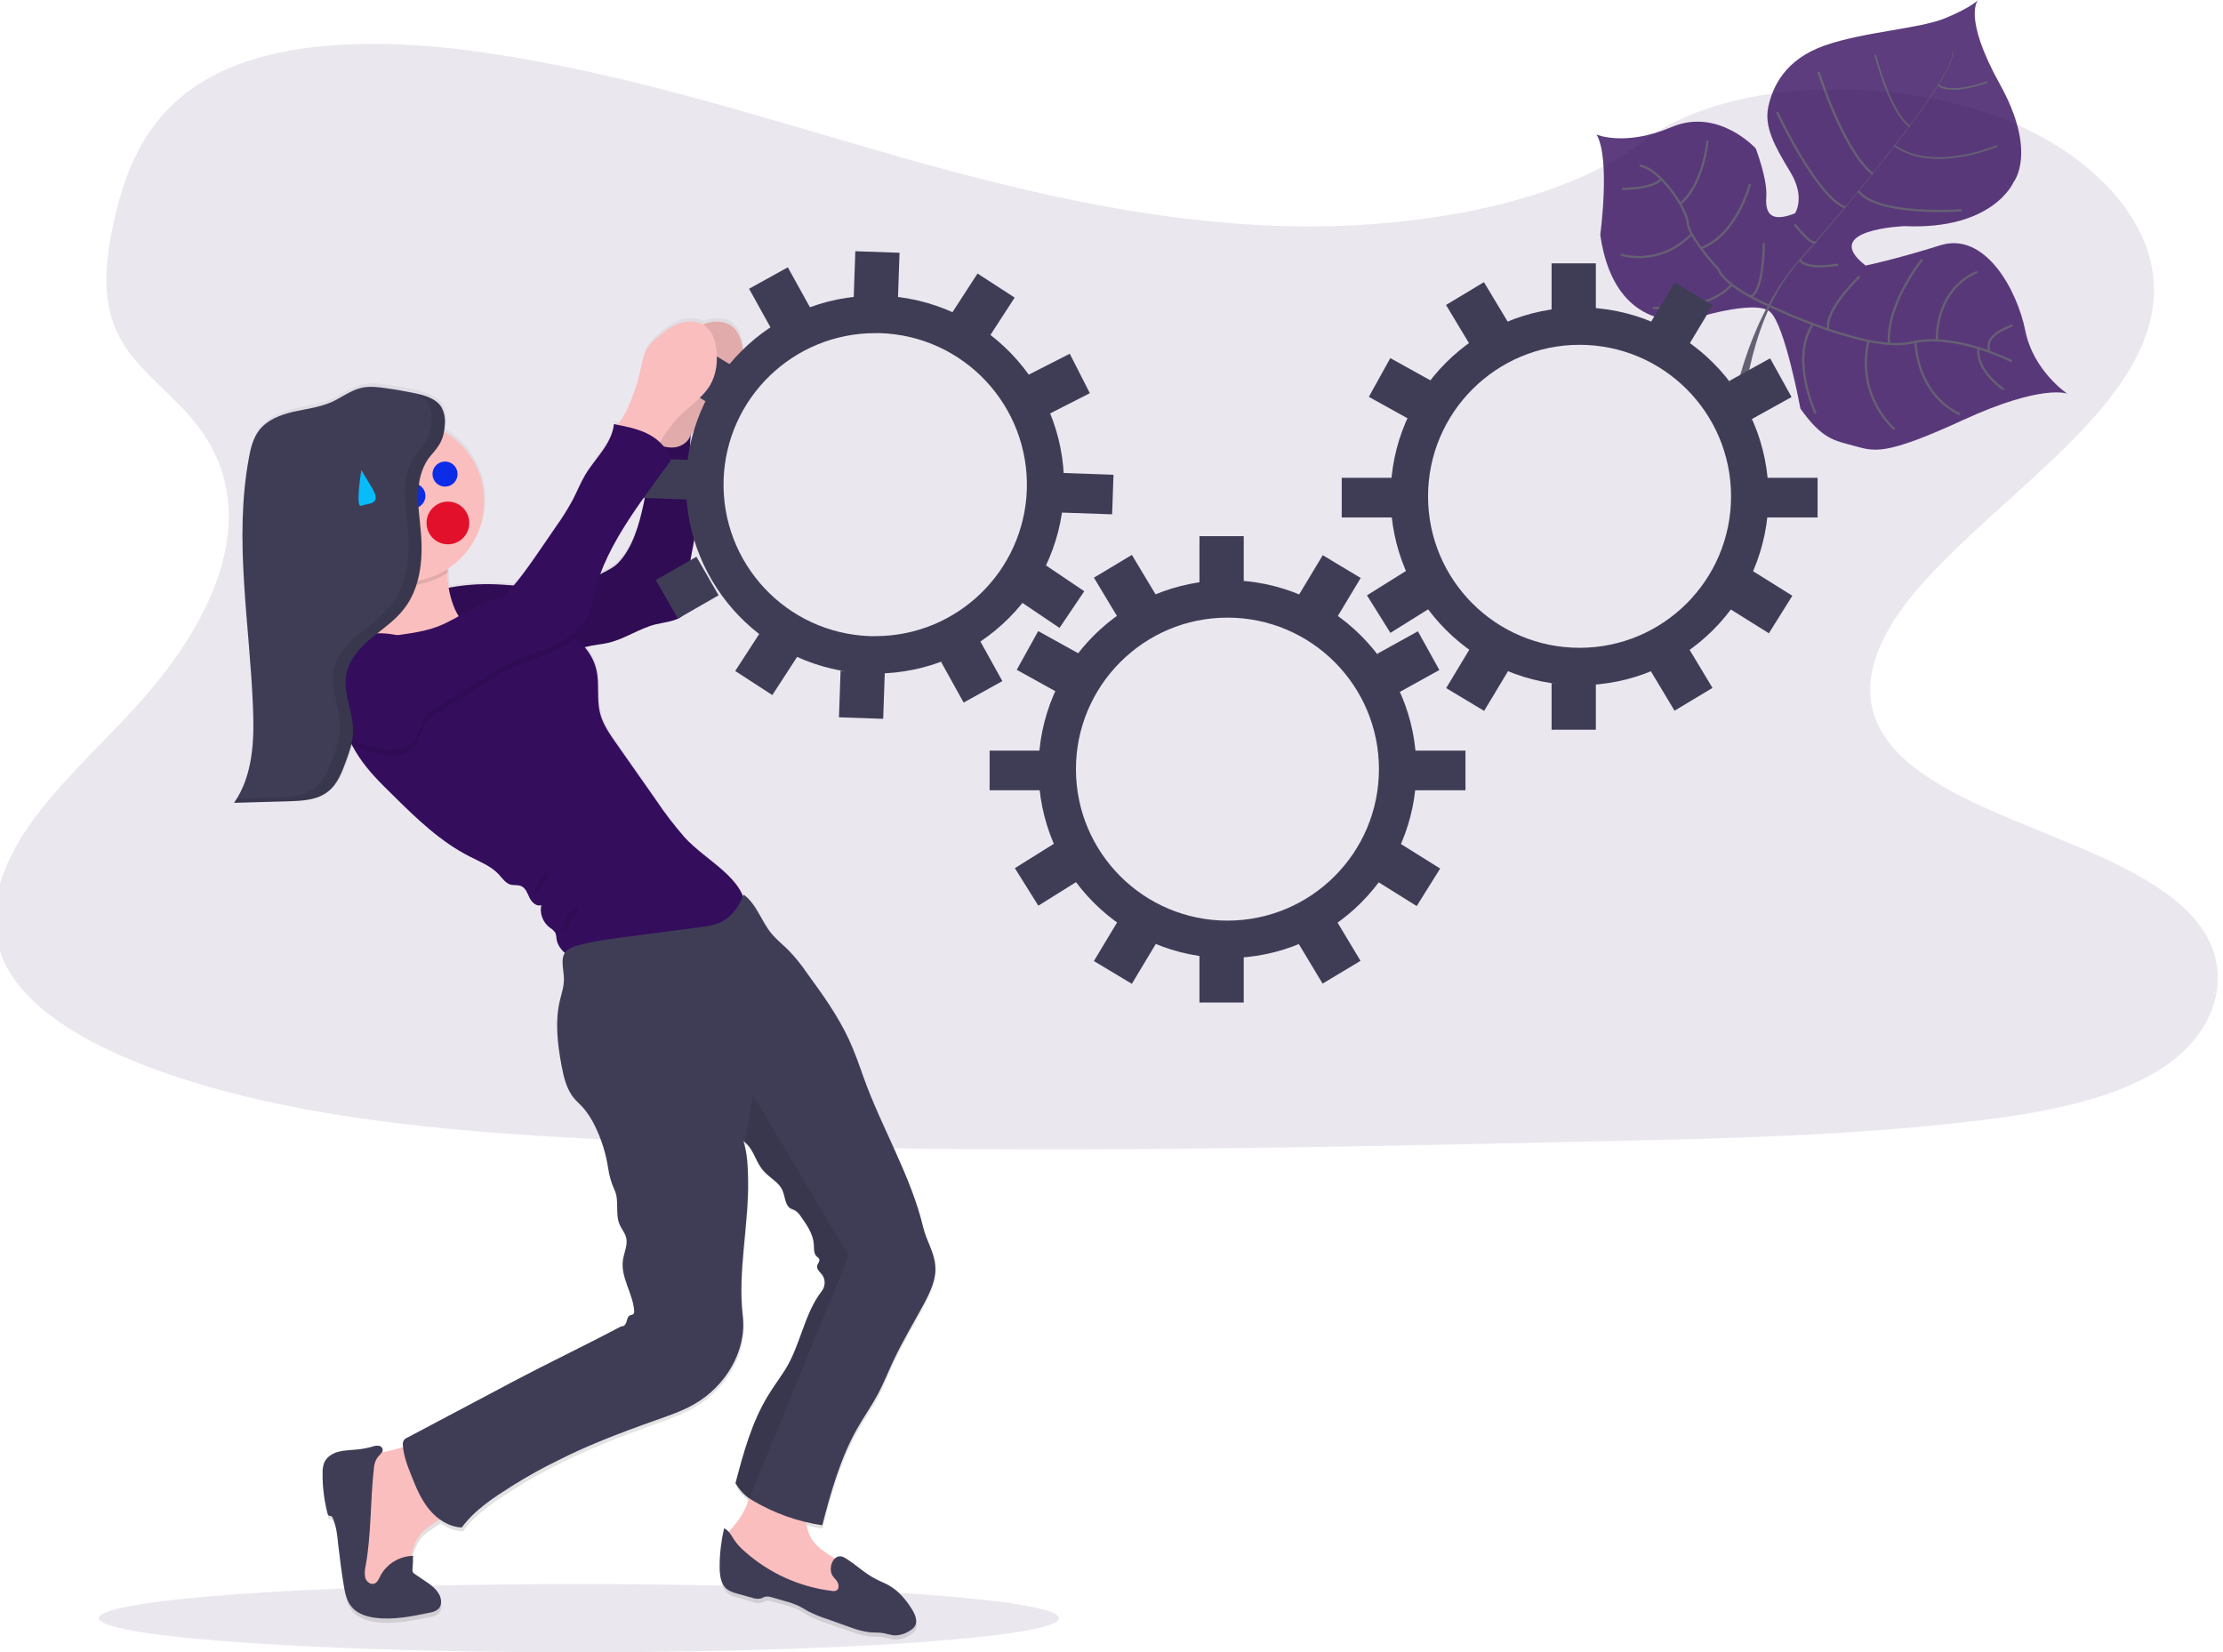 <?xml version="1.0" encoding="utf-8"?>
<!-- Generator: Adobe Illustrator 25.1.0, SVG Export Plug-In . SVG Version: 6.00 Build 0)  -->
<svg version="1.1" id="b1d80de4-06cb-4b2d-9c4c-b14d42818646"
	 xmlns="http://www.w3.org/2000/svg" xmlns:xlink="http://www.w3.org/1999/xlink" x="0px" y="0px" viewBox="0 0 1009.5 750.4"
	 style="enable-background:new 0 0 1009.5 750.4;" xml:space="preserve">
<style type="text/css">
	.st0{opacity:0.1;fill:#340D5D;enable-background:new    ;}
	.st1{opacity:0.8;}
	.st2{fill:#340D5D;}
	.st3{fill:#444053;}
	.st4{fill:none;stroke:#444053;stroke-miterlimit:10;}
	.st5{fill:none;stroke:#444053;stroke-width:0.75;stroke-miterlimit:10;}
	.st6{fill:url(#SVGID_1_);}
	.st7{fill:#FBBEBE;}
	.st8{opacity:0.1;enable-background:new    ;}
	.st9{fill:#3F3D56;}
	.st10{fill:#0C2CE8;}
	.st11{fill:#E2102A;}
	.st12{fill:#08BBF9;}
</style>
<path class="st0" d="M584.2,102.7c-64.7-1.7-126.4-17.2-185.2-34.2c-58.9-17-117.2-35.8-180.3-44.8c-40.6-5.8-87.1-6.6-119.8,9.6
	c-31.5,15.6-41.7,42.4-47.2,67.4c-4.1,18.8-6.5,38.5,4.7,56.1c7.8,12.2,21.7,22.5,31.4,34.1c33.5,40.7,9.8,90.8-26.5,130.5
	c-17,18.6-36.8,36.4-49.9,56.2s-19.2,42.5-7.7,62.8c11.4,20,38.5,35.1,67.9,45.7c59.7,21.5,130,27.7,198.6,31.2
	c151.8,7.7,304.5,4.4,456.7,1c56.3-1.2,112.9-2.5,168.3-9c30.8-3.6,62.6-9.3,84.9-23.1c28.4-17.5,35.4-47.1,16.4-69
	c-31.9-36.8-120-45.9-142.3-85.4c-12.3-21.7,0.3-45.9,18.2-66.1c38.2-43.2,102.3-81.1,105.7-130.5c2.3-33.9-28.5-67.9-76.1-84
	c-49.9-16.8-119.2-14.7-156,13.1C708.1,93.1,641.4,104.2,584.2,102.7z"/>
<g class="st1">
	<path class="st2" d="M938.8,178.8c0,0-11.3-4.6-47.2,11.9S851.3,205,842,202.5s-14.5-3.1-24.4-16.9c0,0-7-38.1-13.8-44
		S768,145,768,145s-34.6,8-41.3-38.3c0,0,4.7-34.9-1.7-45.6c0,0,12.9,5.6,34.1-3.4s38.2,9.7,38.2,9.7s5.4,13.9,4.8,22.1
		s2.8,11.4,13,7.4c0,0,5-7.1-2.1-18.8S801.1,57.7,803,48.6s7.6-21.7,25.8-28s42.9-7.5,54.7-12.4S898.3,0,898.3,0s-7.3,7.3,9.9,38.3
		s6.2,44.4,6.2,44.4s-9.1,21.8-49.5,20c0,0-38.9,1.4-17.7,17.9c0,0,13.6-2.8,33.9-9.2s34.9,20.2,38.6,38.7S938.8,178.8,938.8,178.8z
		"/>
	<path class="st3" d="M886.5,23.5l0.2-0.1c1.6,5.9-15.8,29.7-30.7,48.5l-0.2-0.1C876.9,45.2,887.8,28,886.5,23.5z"/>
	<path class="st3" d="M856.2,71.4l0.1,0.2c-11.9,15.1-26.8,33.1-38.7,46.4c-1.1,1.3-2.3,2.6-3.3,4l-0.3-0.3c1.1-1.4,2.2-2.7,3.4-4
		C829.2,104.5,844.4,86.5,856.2,71.4z"/>
	<path class="st3" d="M814.2,121.4l0.2,0.4c-21.7,27.1-23.2,69.3-23.2,69.6l-4.6-5.2C786.7,185.8,792.3,148.7,814.2,121.4z"/>
	<path class="st4" d="M913.6,164.1c0,0-25.6-13.3-45.6-8.5s-64.9-16.9-64.9-16.9s-19.1-7.8-22.9-16.6c0,0-13.1-13.9-13.8-21
		s-13.5-25.2-21.8-25.8"/>
	<path class="st4" d="M909.9,176.9c0,0-12.9-8.7-11.4-18.8"/>
	<path class="st4" d="M890.1,188.1c0,0-18.5-6.7-20.3-33"/>
	<path class="st4" d="M860.3,194.9c0,0-17.6-14.6-11.8-40.2"/>
	<path class="st4" d="M824.5,187.8c0,0-11.7-24.6-1.3-40.6"/>
	<path class="st4" d="M913.9,147.8c0,0-13.3,4.2-10.5,11.3"/>
	<path class="st4" d="M897.8,123.6c0,0-17.9,5.7-18.3,30.9"/>
	<path class="st4" d="M872.9,117.8c0,0-16.3,20.1-15.1,38.3"/>
	<path class="st4" d="M844.4,125.6c0,0-16.2,15.4-14.1,24"/>
	<path class="st4" d="M834.7,120.2c0,0-15.1,2.7-17.3-2.3"/>
	<path class="st4" d="M815,101.9c0,0,7.7,10.1,9.6,7.9"/>
	<path class="st4" d="M890.8,95.5c0,0-38.2,2.8-46.8-8.7"/>
	<path class="st4" d="M807,50.9c0,0,17.9,38.4,30.9,43.3"/>
	<path class="st4" d="M825.8,32.6c0,0,11,35.3,24.6,46.4"/>
	<path class="st5" d="M906.9,66.3c0,0-29,12.4-46.4-0.1"/>
	<path class="st5" d="M851.6,25c0,0,6.6,26,15.6,32.3"/>
	<path class="st5" d="M902.5,37.2c0,0-16.3,6.2-22.4,1.4"/>
	<path class="st4" d="M801,110.4c0,0,0,22.6-6.2,24.3"/>
	<path class="st4" d="M750.6,139.8c0,0,24.5,2.1,35.8-10.5"/>
	<path class="st4" d="M794.7,83.6c0,0-5.9,23-22.3,29.2"/>
	<path class="st4" d="M735.9,115.6c0,0,17.3,6,32.3-9.3"/>
	<path class="st4" d="M775.4,63.9c0,0-1.6,19.5-12.3,28.6"/>
	<path class="st4" d="M736.6,85.8c0,0,14.4,0.1,17.8-4.6"/>
</g>
<ellipse class="st0" cx="262.9" cy="734.9" rx="218" ry="15.5"/>
<linearGradient id="SVGID_1_" gradientUnits="userSpaceOnUse" x1="361.127" y1="-67.665" x2="361.127" y2="532.926" gradientTransform="matrix(1 0 0 -1 -95.23 677.2)">
	<stop  offset="0" style="stop-color:#808080;stop-opacity:0.25"/>
	<stop  offset="0.54" style="stop-color:#808080;stop-opacity:0.12"/>
	<stop  offset="1" style="stop-color:#808080;stop-opacity:0.1"/>
</linearGradient>
<path class="st6" d="M389.2,650.5c3-5.4,6.6-10.5,9.5-15.9c2.6-5,4.7-10.3,7.1-15.4c4.1-8.8,9.1-17.1,13.7-25.7
	c3-5.6,5.9-11.7,5.3-18.1c-0.5-6-4.1-11.2-5.4-17c-5.5-23.8-18.9-45.7-27-68.7c-2.1-5.8-4.1-11.7-6.7-17.4c-5-10.8-12-20.6-19-30.3
	c-2.5-3.7-5.3-7.2-8.4-10.4c-2.5-2.5-5.3-4.7-7.6-7.4c-4.7-5.6-6.9-13.7-12.8-18c-0.1,0.3-0.2,0.5-0.3,0.8
	c-4.2-10.7-18.3-17.8-26.5-26.7c-4.8-5.4-9.2-11.2-13.1-17.3l-17.8-25.8c-3.1-4.4-6.2-9-7.4-14.3c-1.5-6.4-0.1-13.2-1.6-19.6
	c-1-3.8-2.8-7.4-5.5-10.4c0.2,0,0.4-0.1,0.5-0.2c3.4-0.9,7-1.1,10.4-1.9c7.4-1.8,13.7-6.5,21.1-8.3c3.7-1,7.7-1.2,11.1-3
	c3.4-2,5.1-6,4.3-9.8c-2.4-12.5,4.3-25.3,3.1-38c-0.3-3.5-1.2-7-1.8-10.4c-1.4-8.1-1.1-16.4-0.6-24.6c2.3-3.7,5-7.1,8.1-10.1
	c4.5-4.3,9.9-8,13-13.4c2.7-4.8,3.4-10.6,2.7-16.1c-0.5-4-1.9-8.2-5-10.6s-7.7-2.6-11.5-1.3c-0.5,0.2-1,0.4-1.6,0.6
	c-3.2-1.6-7-1.8-10.3-0.6c-3.8,1.3-7.1,3.8-10.1,6.4c-1.8,1.4-3.4,3.1-4.7,5c-1.9,3-2.5,6.7-3.2,10.2c-1.6,6.8-3.8,13.4-6.8,19.8
	c-0.5,1.1-2,3.1-3.2,5l-2.1-0.4c-0.9,8.9-8.4,15.5-12.9,23.1c-2.2,3.7-3.8,7.8-5.8,11.7c-2.3,4.2-4.8,8.3-7.6,12.2
	c-2.7,4-5.4,8-8.1,11.9c-3.4,5.2-7.1,10.1-11,14.9c-3.7-0.3-7.3-0.6-11-0.6c-6.1-0.1-12.3,0.5-18.3,1.6c-0.4-2.1-0.6-4.3-0.6-6.4
	c0-0.1,0-0.3,0-0.4c0-0.5,0.1-1.1,0.1-1.8c17-11.4,21.5-34.4,10.2-51.3c-3.1-4.6-7.2-8.5-11.9-11.3c0.2-1.1,0.3-2.3,0.4-3.4
	c0-0.7,0-1.4,0-2c0-0.3,0-0.7-0.1-1c-0.1-0.7-0.2-1.3-0.3-2c-0.1-0.3-0.2-0.6-0.3-1c-0.2-0.6-0.5-1.2-0.8-1.8c0,0,0-0.1-0.1-0.1
	c-0.1-0.2-0.3-0.4-0.4-0.6s-0.1-0.2-0.2-0.2c-0.1-0.1-0.2-0.3-0.3-0.4l-0.3-0.3c-0.1-0.1-0.2-0.2-0.3-0.4l-0.3-0.3l-0.4-0.3
	l-0.3-0.2l-0.4-0.3l-0.4-0.2l-0.4-0.2c-0.1-0.1-0.3-0.1-0.4-0.2l-0.4-0.2l-0.4-0.2l-0.4-0.2l-0.4-0.2l-0.4-0.2l-0.5-0.2l-0.3-0.1
	l-0.5-0.2l-0.3-0.1l-0.6-0.2l-0.3-0.1l-0.6-0.2l-0.2-0.1l-0.6-0.2l-0.2-0.1l-0.7-0.2h-0.1l-1.1-0.2c-4.4-0.9-8.8-1.7-13.2-2.3
	c-3.6-0.5-7.4-1-10.9-0.2c-4.9,1.1-9.1,4.4-13.7,6.5c-5.5,2.5-11.5,3.1-17.3,4.5c-5.8,1.4-11.8,3.7-15.5,8.4
	c-2.8,3.6-3.9,8.3-4.7,12.8c-6.9,37.6,0.5,76.2,1.9,114.5c0.6,14.9-0.1,30.8-8.6,43l24.6-0.6c1.2,0,2.4-0.1,3.6-0.1s2.4-0.2,3.6-0.3
	c3.1-0.3,6.1-1.2,8.9-2.7c1.3-0.7,2.4-1.6,3.5-2.7c3.3-3.4,5.1-8.3,6.8-12.8c0.6-1.5,1.1-3.1,1.6-4.7c0.2-0.7,0.4-1.3,0.6-2l0.1-0.3
	l0.3,0.1c1,1.9,2.1,3.7,3.3,5.5c4.3,6.3,9.7,11.7,15.1,17.1c10.7,10.7,21.7,21.5,35.1,28.3c4.5,2.3,9.5,4.2,12.9,8
	c1.7,1.8,3.2,4.2,5.6,4.8c1.5,0.4,3.1,0,4.6,0.6c2.1,0.9,2.9,3.4,3.8,5.5c1,2.1,3.2,4.2,5.2,3.3c-0.8,3.9,0.7,8,3.9,10.4
	c1,0.6,1.9,1.3,2.5,2.3c0.3,0.9,0.5,1.8,0.5,2.7c0.4,2.6,1.8,4.9,3.8,6.5c-2,3.2-0.4,7.9-0.3,11.9c0,3.4-1.1,6.6-1.9,9.9
	c-2.2,9.7-1,19.8,0.8,29.5c1,5.4,2.3,10.9,5.8,15.1c1.1,1.3,2.5,2.5,3.7,3.8c2.3,2.6,4.2,5.5,5.6,8.6c3,6.2,5.1,12.8,6.1,19.6
	c0.5,3.4,1.5,6.8,2.9,9.9c2.2,4.8,0.2,10.7,2.1,15.5c0.9,2.2,2.5,4.1,3.1,6.3c0.8,3.3-1,6.7-1.5,10c-1.1,7.9,4.6,15.3,5.1,23.3
	c0.1,0.5,0,1-0.3,1.3c-0.4,0.4-1.1,0.4-1.6,0.7c-1,0.5-1.3,1.8-1.6,3s-1.2,2.4-2.3,2c-16.4,8.8-33.4,16.9-49.9,25.7l-7.5,4
	l-40.1,21.4c-1,0.5-1.6,1.5-1.6,2.6c0,0.5,0.1,1,0.1,1.5c-2.8,0.7-5.5,1.5-7.4,1.9c-0.8,0.2-1.6,0.3-2.4,0.5c0.2-0.3,0.3-0.6,0.4-1
	c0-1-0.8-1.9-1.8-2c-1-0.1-2,0-2.9,0.4c-2.3,0.6-4.6,1.1-7,1.3c-2.8,0.3-5.7,0.3-8.4,1s-5.4,2.4-6.5,5c-0.6,1.5-0.8,3.1-0.7,4.7
	c-0.1,6.2,0.7,12.3,2.2,18.3c0,0.5,0.3,0.9,0.7,1.2c0.4,0.1,0.8,0,1.1,0.2c0.3,0.2,0.5,0.5,0.6,0.8c1.7,3.8,2.1,8.1,2.5,12.2
	c0.7,6.2,1.5,12.3,2.5,18.5c0.6,3.6,1.3,7.3,3.7,10.1c2.6,3,6.6,4.3,10.5,4.9c8.3,1.1,16.6-0.6,24.7-2.3c1.5-0.3,3.1-0.7,4.2-1.9
	c0.7-0.9,1.1-2.1,1-3.3c-0.2-4.1-3.9-7-7.3-9.3l-4.6-3.2c-0.8-0.4-1.2-1.4-1-2.3l0.3-6.1h-0.9c1-4.3,2.6-8.4,5.8-11.3
	c2.2-2,5-3.4,7.3-5.2c2.9,2.2,6.4,3.5,10.1,3.7c6-8.1,14.5-13.6,22.9-19c6.9-4.3,14-8.3,21.3-11.9c5.9-2.9,11.9-5.7,18-8.2
	c8.6-3.6,17.4-6.8,26.1-10c5.9-2.1,11.8-4.2,17.1-7.3c14-8.1,23.9-24.2,22-40.4c-2.4-20.4,2.7-41.7,2.4-62.2c-0.1-6-0.3-12-2.1-17.8
	c0.4,0.3,0.8,0.6,1.2,1c3.6,3.4,4.5,8.8,8,12.7c2.7,3,6.8,5,8.5,8.7c1.3,2.8,1.1,6.7,3.7,8.3c0.7,0.5,1.6,0.7,2.4,1.1
	c0.9,0.6,1.6,1.4,2.2,2.4c2.8,4,5.6,8.2,5.9,13c0.1,1.9,0,4.1,1.4,5.4c0.4,0.4,0.9,0.6,1.1,1.1c0.4,1-0.7,2.1-0.9,3.2
	c-0.3,1.5,1.2,2.7,2.2,4c1.6,2.2,1.6,5.2,0,7.4c-8.2,10.7-9.7,25-16.9,36.4c-2.5,3.9-5.2,7.7-7.6,11.6
	c-7.4,12.2-11.1,26.3-14.7,40.1c1.5,2.7,3.6,5,6.1,6.9c-1.4,4.7-3.7,9-6.9,12.7c-0.8,0.9-1.6,1.8-2.3,2.8c-0.6-0.7-1.4-1.3-2.2-1.7
	c-1.3,5.7-2,11.6-2,17.5c0,3.9,0.5,8.3,3.7,10.5c1.3,0.8,2.6,1.4,4.1,1.7l6.9,2c1.2,0.5,2.5,0.6,3.8,0.4c0.8-0.2,1.5-0.7,2.4-0.9
	c0.9-0.1,1.8,0,2.7,0.3l5.9,1.7c2,0.5,4,1.2,5.9,2.1c1.7,0.8,3.3,1.9,4.9,2.8c2.8,1.4,5.6,2.6,8.6,3.5l10.2,3.5
	c2.8,1.1,5.8,1.9,8.9,2.3c2.1,0.2,4.2,0,6.3,0.4c1.6,0.3,3.1,0.8,4.7,1c2.6,0.1,5.2-0.7,7.4-2.2c0.8-0.5,1.6-1.1,2.1-1.9
	c1.5-2.3,0.2-5.4-1.3-7.8c-2.7-4.4-6.1-8.5-10.6-11c-1.8-1-3.8-1.7-5.6-2.7c-5.3-2.6-9.3-6.9-14.4-9.9c-1.3-0.9-3.1-0.8-4.3,0.3
	c-4.2-2.7-8.7-5.4-11-9.8c-1-2.1-1.7-4.4-2-6.8c2.4,0.6,4.7,1,7.1,1.4C377.3,679.5,381.5,664.1,389.2,650.5z M293.1,224
	c-0.2,1.1-0.4,2.3-0.7,3.4c-2,9.4-4.9,19.9-11.4,26.9c-2.2,2-4.7,3.7-7.4,4.9l-0.7,0.4C277.6,246.9,285.1,235.3,293.1,224z"/>
<path class="st7" d="M302.8,168.3c0.7-3.5,1.3-7.1,3.2-10.2c1.3-1.9,2.9-3.6,4.7-5c3.1-2.6,6.3-5.1,10.1-6.3s8.3-1.1,11.5,1.3
	s4.5,6.6,5,10.6c0.7,5.5,0,11.2-2.7,16c-3.1,5.4-8.5,9-13,13.3c-3.3,3.1-6.1,6.7-8.5,10.6c-1.1,2-2.4,3.9-3.9,5.6
	c-1.5,1.7-3.8,2.7-6.1,2.5c-1.9-0.3-3.5-1.6-5-2.9c-1.9-1.6-6.8-4.5-7-7.1c-0.1-2.1,3.8-6.8,4.7-8.8
	C298.9,181.7,301.2,175.1,302.8,168.3z"/>
<path class="st8" d="M302.8,168.3c0.7-3.5,1.3-7.1,3.2-10.2c1.3-1.9,2.9-3.6,4.7-5c3.1-2.6,6.3-5.1,10.1-6.3s8.3-1.1,11.5,1.3
	s4.5,6.6,5,10.6c0.7,5.5,0,11.2-2.7,16c-3.1,5.4-8.5,9-13,13.3c-3.3,3.1-6.1,6.7-8.5,10.6c-1.1,2-2.4,3.9-3.9,5.6
	c-1.5,1.7-3.8,2.7-6.1,2.5c-1.9-0.3-3.5-1.6-5-2.9c-1.9-1.6-6.8-4.5-7-7.1c-0.1-2.1,3.8-6.8,4.7-8.8
	C298.9,181.7,301.2,175.1,302.8,168.3z"/>
<path class="st2" d="M197.8,268.3c8-2.1,16.3-3.1,24.6-3c13.8,0.2,28.1,3.5,41.2-0.7c3.4-1.2,6.7-2.6,9.9-4.3
	c2.6-1.3,5.4-2.7,7.4-4.8c6.5-6.9,9.4-17.4,11.4-26.7s2.6-18.9,3.1-28.4c3.4,1.6,7,3.2,10.8,2.8s7.5-3.2,7.5-7
	c-0.6,8.8-1,17.8,0.5,26.5c0.6,3.5,1.5,6.9,1.8,10.4c1.1,12.6-5.5,25.3-3.1,37.7c0.8,3.8-0.9,7.8-4.3,9.8c-3.4,1.8-7.4,2.1-11.1,3
	c-7.3,1.9-13.7,6.5-21.1,8.3c-3.4,0.8-7,1-10.4,1.9c-4.9,1.3-9.3,4.1-14.2,4.9c-3.7,0.7-7.5,0.2-11.3,0.5c-3.3,0.3-6.5,1.1-9.7,1.2
	c-8,0.2-15.6-4.3-20.9-10.3S201.1,275.5,197.8,268.3z"/>
<path class="st8" d="M197.8,268.3c8-2.1,16.3-3.1,24.6-3c13.8,0.2,28.1,3.5,41.2-0.7c3.4-1.2,6.7-2.6,9.9-4.3
	c2.6-1.3,5.4-2.7,7.4-4.8c6.5-6.9,9.4-17.4,11.4-26.7s2.6-18.9,3.1-28.4c3.4,1.6,7,3.2,10.8,2.8s7.5-3.2,7.5-7
	c-0.6,8.8-1,17.8,0.5,26.5c0.6,3.5,1.5,6.9,1.8,10.4c1.1,12.6-5.5,25.3-3.1,37.7c0.8,3.8-0.9,7.8-4.3,9.8c-3.4,1.8-7.4,2.1-11.1,3
	c-7.3,1.9-13.7,6.5-21.1,8.3c-3.4,0.8-7,1-10.4,1.9c-4.9,1.3-9.3,4.1-14.2,4.9c-3.7,0.7-7.5,0.2-11.3,0.5c-3.3,0.3-6.5,1.1-9.7,1.2
	c-8,0.2-15.6-4.3-20.9-10.3S201.1,275.5,197.8,268.3z"/>
<path class="st9" d="M557.4,280.5c38,0,68.8,30.8,68.8,68.8s-30.8,68.8-68.8,68.8c-38,0-68.8-30.8-68.8-68.8c0,0,0,0,0,0
	C488.6,311.4,519.4,280.5,557.4,280.5 M557.4,263.5c-47.4,0-85.8,38.4-85.8,85.8c0,47.4,38.4,85.8,85.8,85.8
	c47.4,0,85.8-38.4,85.8-85.8c0,0,0,0,0,0C643.2,302,604.8,263.6,557.4,263.5z"/>
<rect x="544.7" y="243.5" class="st9" width="20.1" height="21.2"/>
<rect x="593.3" y="256.3" transform="matrix(0.515 -0.857 0.857 0.515 64.571 646.769)" class="st9" width="21.2" height="20.1"/>
<rect x="628.6" y="290.6" transform="matrix(0.875 -0.485 0.485 0.875 -65.632 347.576)" class="st9" width="21.2" height="20.1"/>
<rect x="629.6" y="386.7" transform="matrix(0.53 -0.848 0.848 0.53 -36.242 729.209)" class="st9" width="20.1" height="21.2"/>
<rect x="465.6" y="290.1" transform="matrix(0.485 -0.875 0.875 0.485 -17.93 570.902)" class="st9" width="20.1" height="21.2"/>
<rect x="464.6" y="387.2" transform="matrix(0.848 -0.53 0.53 0.848 -138.328 312.168)" class="st9" width="21.2" height="20.1"/>
<rect x="500.9" y="255.7" transform="matrix(0.857 -0.515 0.515 0.857 -64.187 301.187)" class="st9" width="20.1" height="21.2"/>
<rect x="544.7" y="434.1" class="st9" width="20.1" height="21.2"/>
<rect x="593.8" y="421.9" transform="matrix(0.857 -0.515 0.515 0.857 -136.473 372.783)" class="st9" width="20.1" height="21.2"/>
<rect x="500.3" y="422.4" transform="matrix(0.515 -0.857 0.857 0.515 -122.896 647.675)" class="st9" width="21.2" height="20.1"/>
<rect x="449.4" y="340.9" class="st9" width="24.4" height="18"/>
<rect x="641.1" y="340.9" class="st9" width="24.4" height="18"/>
<path class="st9" d="M717.3,156.6c38,0,68.8,30.8,68.8,68.8s-30.8,68.8-68.8,68.8s-68.8-30.8-68.8-68.8c0,0,0,0,0,0
	C648.5,187.5,679.3,156.6,717.3,156.6 M717.3,139.6c-47.4,0-85.8,38.4-85.8,85.8s38.4,85.8,85.8,85.8s85.8-38.4,85.8-85.8
	c0,0,0,0,0,0C803.1,178.1,764.7,139.7,717.3,139.6z"/>
<rect x="704.6" y="119.6" class="st9" width="20.1" height="21.2"/>
<rect x="753.2" y="132.3" transform="matrix(0.515 -0.857 0.857 0.515 248.347 723.758)" class="st9" width="21.2" height="20.1"/>
<rect x="788.5" y="166.7" transform="matrix(0.875 -0.485 0.485 0.875 14.494 409.572)" class="st9" width="21.2" height="20.1"/>
<rect x="789.5" y="262.8" transform="matrix(0.53 -0.848 0.848 0.53 144.012 806.58)" class="st9" width="20.1" height="21.2"/>
<rect x="625.5" y="166.2" transform="matrix(0.485 -0.875 0.875 0.485 172.82 646.934)" class="st9" width="20.1" height="21.2"/>
<rect x="624.5" y="263.3" transform="matrix(0.848 -0.53 0.53 0.848 -48.37 378.084)" class="st9" width="21.2" height="20.1"/>
<rect x="660.8" y="131.8" transform="matrix(0.857 -0.515 0.515 0.857 22.475 365.853)" class="st9" width="20.1" height="21.2"/>
<rect x="704.6" y="310.2" class="st9" width="20.1" height="21.2"/>
<rect x="753.7" y="297.9" transform="matrix(0.857 -0.515 0.515 0.857 -49.815 437.45)" class="st9" width="20.1" height="21.2"/>
<rect x="660.3" y="298.5" transform="matrix(0.515 -0.857 0.857 0.515 60.87 724.654)" class="st9" width="21.2" height="20.1"/>
<rect x="609.3" y="217" class="st9" width="24.4" height="18"/>
<rect x="801" y="217" class="st9" width="24.4" height="18"/>
<path class="st9" d="M397.4,151.3c0.8,0,1.6,0,2.4,0c38,1.3,67.7,33.1,66.5,71.1c-1.3,37.1-31.7,66.5-68.8,66.5c-0.8,0-1.6,0-2.4,0
	c-38-1.3-67.7-33.1-66.5-71.1C329.9,180.7,360.3,151.3,397.4,151.3 M397.4,134.3L397.4,134.3c-47.4,0-85.8,38.4-85.9,85.8
	c0,46.3,36.7,84.2,82.9,85.8c1,0,2,0,3,0c47.4,0,85.8-38.4,85.8-85.8c0-46.3-36.7-84.2-82.9-85.8
	C399.4,134.4,398.4,134.3,397.4,134.3L397.4,134.3z"/>
<rect x="387.5" y="114.8" transform="matrix(3.472507e-02 -0.999 0.999 3.472507e-02 259.539 518.397)" class="st9" width="21.2" height="20.1"/>
<rect x="436.2" y="128.7" transform="matrix(0.544 -0.839 0.839 0.544 87.105 437.964)" class="st9" width="21.2" height="20.1"/>
<rect x="470.3" y="164.3" transform="matrix(0.891 -0.454 0.454 0.891 -26.727 237.407)" class="st9" width="21.2" height="20.1"/>
<rect x="468" y="260.3" transform="matrix(0.559 -0.829 0.829 0.559 -13.829 515.787)" class="st9" width="20.1" height="21.2"/>
<rect x="307.4" y="158.1" transform="matrix(0.515 -0.857 0.857 0.515 9.415 353.943)" class="st9" width="20.1" height="21.2"/>
<rect x="301.5" y="256.7" transform="matrix(0.867 -0.498 0.498 0.867 -91.434 191.032)" class="st9" width="21.3" height="20.2"/>
<rect x="343.9" y="124.9" transform="matrix(0.875 -0.485 0.485 0.875 -21.322 188.648)" class="st9" width="20.1" height="21.2"/>
<rect x="380.9" y="305.3" transform="matrix(3.472507e-02 -0.999 0.999 3.472507e-02 62.766 695.68)" class="st9" width="21.2" height="20.1"/>
<rect x="431" y="294.2" transform="matrix(0.875 -0.485 0.485 0.875 -92.492 252.134)" class="st9" width="20.1" height="21.2"/>
<rect x="337.6" y="291.5" transform="matrix(0.544 -0.839 0.839 0.544 -94.352 429.407)" class="st9" width="21.2" height="20.1"/>
<rect x="292.7" y="205.2" transform="matrix(3.472507e-02 -0.999 0.999 3.472507e-02 73.944 511.33)" class="st9" width="18" height="24.4"/>
<rect x="484.3" y="211.8" transform="matrix(3.472517e-02 -0.999 0.999 3.472517e-02 252.253 709.201)" class="st9" width="18" height="24.4"/>
<path class="st7" d="M175.8,659.1c-2.5,0.3-4.9,1.1-7.1,2.2c-3,1.8-4.9,5.1-6.2,8.3c-3.3,8.2-4,17.2-4.1,26
	c-0.1,7.1,0.1,14.4,2.7,21c0.7,2.1,1.9,4,3.5,5.5c1.4,1.1,3.1,1.9,4.8,2.3c3.8,1,8.2,1,11.3-1.4c3.5-2.7,4.3-7.5,5.1-11.8
	c1-5.8,2.4-12,6.7-16.1c3.2-3,7.8-4.5,10.2-8.2c2.8-4.4,1.3-10.2-0.5-15.1c-1.5-4.3-3.8-12.9-8.3-15.1S180.4,658.3,175.8,659.1z"/>
<path class="st7" d="M340.2,680.1c-1.3,4.8-3.7,9.2-7,12.9c-2,2.3-4.5,5-3.4,7.9c0.4,1,1.1,1.8,1.9,2.5
	c14.7,14.3,35.2,21.3,55.5,23.9c0.3,0.1,0.7,0.1,1,0c0.6-0.3,0.7-1,0.8-1.7c0.3-2.1,0.3-4.3,0-6.4c-1-5-5.4-8.5-9.6-11.2
	s-8.9-5.4-11.3-9.9c-3-5.6-1.7-12.8-5.2-18c-2.9-4.2-8.2-6-13.2-6.8c-1.8-0.3-5.5-2.2-7-1.3C341.1,672.8,340.8,678.3,340.2,680.1z"
	/>
<path class="st9" d="M173.8,658.6c0-1-0.8-1.9-1.8-2c-1-0.1-2,0-2.9,0.4c-2.3,0.6-4.6,1.1-7,1.3c-2.8,0.3-5.7,0.3-8.4,1
	s-5.4,2.4-6.5,5c-0.5,1.5-0.8,3.1-0.7,4.7c-0.1,6.1,0.7,12.3,2.2,18.2c0.1,0.5,0.3,0.9,0.7,1.2c0.4,0.1,0.8,0,1.1,0.2
	c0.3,0.2,0.5,0.5,0.6,0.8c1.7,3.8,2.1,8,2.5,12.2c0.7,6.1,1.5,12.2,2.5,18.3c0.6,3.5,1.3,7.3,3.7,10c2.6,3,6.6,4.3,10.5,4.8
	c8.3,1.1,16.6-0.6,24.8-2.3c1.6-0.2,3-0.8,4.2-1.9c0.7-0.9,1.1-2.1,1-3.3c-0.2-4.1-3.9-7-7.3-9.2l-4.7-3.2c-0.3-0.2-0.6-0.4-0.8-0.7
	c-0.2-0.5-0.3-1-0.2-1.5l0.3-6c-6.3,0.1-12.1,3.7-15,9.3c-0.6,1.3-1.3,2.8-2.6,3.3c-1.7,0.6-3.5-0.8-4.1-2.5
	c-0.4-1.7-0.3-3.6,0.1-5.3c2.7-14.7,2.1-29.8,3.8-44.6c0.1-1.7,0.6-3.3,1.5-4.7C172.1,660.9,173.6,660,173.8,658.6z"/>
<path class="st9" d="M378,715.5c0.7,1.1,1.8,2,2.4,3.2s0.6,2.9-0.5,3.6c-0.7,0.3-1.4,0.4-2.2,0.2c-14.7-1.8-28.5-8.1-39.5-17.9
	c-1.8-1.6-3.5-3.3-4.8-5.3c-1.3-2-2.4-4.3-4.6-5.2c-1.3,5.7-2,11.5-2,17.4c0,3.8,0.5,8.3,3.7,10.5c1.3,0.8,2.6,1.3,4.1,1.7l6.9,1.9
	c1.2,0.5,2.5,0.6,3.8,0.4c0.8-0.2,1.5-0.7,2.4-0.9c0.9-0.1,1.8,0,2.7,0.3l5.9,1.7c2,0.5,4,1.2,5.9,2c1.7,0.8,3.3,1.8,4.9,2.7
	c2.8,1.4,5.6,2.6,8.6,3.5L386,739c2.9,1.1,5.8,1.9,8.9,2.3c2.1,0.2,4.2,0,6.3,0.4c1.6,0.3,3.1,0.8,4.7,1c2.6,0.1,5.2-0.7,7.4-2.2
	c0.8-0.5,1.6-1.1,2.1-1.9c1.5-2.3,0.2-5.4-1.3-7.8c-2.7-4.3-6.1-8.4-10.6-10.9c-1.8-1-3.8-1.7-5.6-2.7c-5.3-2.6-9.4-6.9-14.4-9.8
	C378.8,704.7,375.8,711.8,378,715.5z"/>
<path class="st7" d="M231.4,295.2c-5.5,3.8-11.8,6.2-18.5,7.2c-3.5,0.4-7,0.6-10.5,0.6c-14.6,0-29.1-1.2-43.5-3.6
	c5.7-6.3,11.5-13,13.7-21.3c1.1-4.4,1.3-8.9,0.6-13.3c-0.9-5.7-2.2-11.3-4.1-16.8c6.1,0.3,12.3,0.2,18.4-0.5c3.5-0.4,12-3.5,15-1.1
	c2.8,2.2,0.7,10.1,0.6,13.8c0,0.1,0,0.3,0,0.4c0.2,5.5,1.3,11,3.5,16.1C211.2,286.4,220.6,294.5,231.4,295.2z"/>
<path class="st8" d="M203.3,260.1c-8.9,5.8-19.8,7.5-30,4.6c-0.9-5.7-2.2-11.3-4.1-16.8c6.1,0.3,12.3,0.2,18.4-0.5
	c3.5-0.4,12-3.5,15-1.1C205.5,248.6,203.4,256.4,203.3,260.1z"/>
<circle class="st7" cx="183.3" cy="227.7" r="36.6"/>
<path class="st2" d="M338.6,412.9c0,6-3.1,11.6-8.3,14.7c-2.8,1.5-5.9,2.5-9,3.1c-16.7,4-33.9,7.3-51.1,6.3
	c-3.7-0.2-7.5-0.6-10.8-2.3s-6.2-4.7-6.7-8.4c0-0.9-0.2-1.8-0.5-2.7c-0.7-0.9-1.5-1.7-2.5-2.3c-3.2-2.4-4.7-6.4-3.9-10.3
	c-2.1,0.9-4.3-1.2-5.3-3.2c-1-2.1-1.8-4.6-3.9-5.4c-1.4-0.6-3.1-0.3-4.6-0.6c-2.4-0.6-3.9-3-5.6-4.8c-3.5-3.7-8.4-5.6-12.9-7.9
	c-13.5-6.8-24.5-17.5-35.2-28.1c-5.4-5.3-10.9-10.7-15.1-17c-1.2-1.8-2.3-3.6-3.3-5.5c-3.3-6.2-6.1-12.7-8.4-19.3
	c-1.4-3.5-2.7-7.3-2.2-11c0-0.3,0.1-0.7,0.2-1c0.7-2.4,1.8-4.7,3.3-6.7c3.7-5.5,8.6-10.7,15-12.3s12.8,0.4,19.3,1.7
	c2.2,0.5,4.3,0.8,6.5,1c6.9,0.5,13.7-1.4,20.4-3.2l7.3-2c3.6-1,5.5-5.4,9.1-6.2c1.6-0.2,3.3-0.2,4.9,0.3c7.5,1.4,15,3.3,21.6,7
	c1.5,0.8,2.9,1.8,4.2,2.9c4.7,3.7,8.4,8.6,9.7,14.4c1.5,6.3,0.1,13.1,1.6,19.4c1.2,5.2,4.4,9.8,7.5,14.2l17.9,25.5
	c4,6,8.4,11.7,13.1,17.1C320.5,390.9,338.3,398.8,338.6,412.9z"/>
<path class="st7" d="M290.8,168.3c0.7-3.5,1.3-7.1,3.2-10.2c1.3-1.9,2.9-3.6,4.7-5c3.1-2.6,6.3-5.1,10.1-6.3s8.3-1.1,11.5,1.3
	s4.5,6.6,5,10.6c0.7,5.5,0,11.2-2.7,16c-3.1,5.4-8.5,9-13,13.3c-3.3,3.1-6.1,6.7-8.5,10.6c-1.1,2-2.4,3.9-3.9,5.6
	c-1.5,1.7-3.8,2.7-6.1,2.5c-1.9-0.3-3.5-1.6-5-2.9c-1.9-1.6-6.8-4.5-7-7.1c-0.1-2.1,3.8-6.8,4.7-8.8
	C287,181.7,289.3,175.1,290.8,168.3z"/>
<path class="st9" d="M419.5,592.3c-4.6,8.5-9.6,16.8-13.7,25.5c-2.4,5.1-4.5,10.4-7.1,15.3c-2.9,5.4-6.5,10.5-9.5,15.8
	c-7.6,13.5-11.9,28.8-15.8,43.8c-11-1.6-21.6-5.4-31.2-11c-0.6-0.4-1.3-0.8-1.9-1.2c-2.6-1.8-4.7-4.2-6.3-6.9
	c3.6-13.7,7.4-27.7,14.8-39.8c2.4-4,5.2-7.7,7.6-11.5c7.2-11.3,8.7-25.6,16.9-36.1c1.6-2.2,1.6-5.2,0-7.4c-1-1.2-2.5-2.4-2.2-3.9
	c0.2-1.1,1.4-2.1,0.9-3.2c-0.2-0.5-0.7-0.8-1.1-1.1c-1.4-1.3-1.2-3.5-1.3-5.4c-0.3-4.8-3.2-9-6-12.9c-0.6-0.9-1.3-1.7-2.2-2.4
	c-0.7-0.5-1.6-0.7-2.4-1.1c-2.6-1.6-2.4-5.5-3.7-8.3c-1.6-3.7-5.8-5.6-8.5-8.7c-3.5-3.8-4.3-9.2-8-12.6c-0.4-0.4-0.8-0.7-1.2-1
	c1.8,5.7,2,11.7,2.1,17.6c0.4,20.4-4.8,41.5-2.4,61.8c1.9,16.1-8,32.1-22,40.1c-5.4,3.1-11.3,5.1-17.2,7.2
	c-8.8,3.1-17.5,6.3-26.2,9.9c-6.1,2.5-12.1,5.2-18,8.2c-7.3,3.5-14.4,7.5-21.3,11.8c-8.5,5.4-16.9,10.8-22.9,18.9
	c-5.8-0.2-11.1-3.7-14.8-8.2s-6-10-8.1-15.4c-1.9-4.7-3.7-9.5-3.9-14.5c0.1-1.1,0.7-2.1,1.7-2.5l40.2-21.3l7.5-4
	c16.5-8.7,33.5-16.8,49.9-25.5c1.1,0.3,2-0.9,2.3-2s0.6-2.5,1.6-2.9c0.5-0.3,1.2-0.2,1.6-0.7c0.3-0.4,0.4-0.9,0.3-1.3
	c-0.5-8-6.3-15.3-5.1-23.2c0.5-3.4,2.2-6.7,1.5-10c-0.5-2.3-2.2-4.1-3.1-6.3c-2-4.8,0-10.7-2.2-15.4c-1.4-3.1-2.4-6.4-2.9-9.8
	c-1-6.8-3.1-13.4-6.1-19.5c-1.5-3.1-3.4-6-5.6-8.5c-1.2-1.3-2.6-2.5-3.7-3.8c-3.5-4.1-4.8-9.7-5.8-15c-1.8-9.7-3-19.7-0.8-29.3
	c0.8-3.3,1.9-6.5,1.9-9.9c0-4.4-2-9.6,1.1-12.8c1.3-1.1,2.8-1.9,4.5-2.3c7.1-2.1,14.5-3.1,21.8-4l33.6-4.4c3.8-0.5,7.8-1,11.2-2.9
	c4.5-2.5,7.6-7.2,9.4-12c5.9,4.3,8.1,12.3,12.8,17.9c2.3,2.7,5.1,4.9,7.6,7.4c3.1,3.2,5.9,6.7,8.4,10.4c7,9.6,14,19.3,19,30.1
	c2.6,5.6,4.6,11.4,6.7,17.3c8.2,22.9,21.5,44.6,27.1,68.2c1.4,5.8,4.9,11,5.4,16.9C425.4,580.6,422.5,586.7,419.5,592.3z"/>
<path class="st8" d="M243.8,402.3c-0.8,1.5-1.2,3.2-1.2,5c0.8-3.7,5.8-5.8,6.2-9.4c0.1-1.7-0.2-1.6-1.2-0.7
	C245.9,398.5,245.2,400.9,243.8,402.3z"/>
<path class="st8" d="M259.3,413.6c-1.1,0.9-1.9,2.1-2.3,3.4c-0.9,1.9-1,4-0.5,6c0.8-0.4,1-1.3,1.2-2.1c0.4-1.2,0.9-2.4,1.6-3.5
	c0.6-1,3.4-3.2,3.4-4.3C262.6,411.5,260,413,259.3,413.6z"/>
<path class="st8" d="M261.1,289.7c-2.4,2-4.9,3.8-7.7,5.1c-7.3,3.7-15.3,5.6-22.6,9.2c-3.6,1.8-7.1,3.9-10.5,6.1l-21.7,13.8
	c-1.7,1-3.4,2.2-4.8,3.6c-2.6,2.8-2.6,7.7-5,10.7s-6.5,4.7-10.5,4.9c-4,0-8-0.7-11.7-2c-2.3-0.7-4.5-1.5-6.7-2.4
	c-2.3-1-4.4-2.2-6.4-3.7c-3.9-2.9-7-7.2-7.6-12c-0.3-3.3,0.2-6.6,1.3-9.8c0.6-2,1.4-4,2.3-5.9c0.5-1.1,1.1-2.1,1.8-3.1
	c5-7.1,13.8-10.4,22.3-12c4.5-0.9,9-1.4,13.5-2.2c2.2,0.5,4.3,0.8,6.5,1c6.9,0.5,13.7-1.4,20.4-3.2l7.3-2c3.6-1,5.5-5.4,9.1-6.2
	c1.6-0.2,3.3-0.2,4.9,0.3c7.5,1.4,15,3.3,21.6,7C258.3,287.7,259.7,288.6,261.1,289.7z"/>
<path class="st2" d="M278.8,192.6c-0.9,8.9-8.4,15.4-13,23c-2.2,3.7-3.8,7.8-5.8,11.6c-2.3,4.2-4.8,8.2-7.6,12.1l-8.1,11.8
	c-4.8,6.9-9.6,13.9-15.7,19.8c-10.6,1.8-19.6,9.7-29.7,13.6c-8.1,3.1-16.9,3.5-25.4,5.1s-17.3,5-22.3,12c-1.9,2.8-3.3,5.8-4.2,9
	c-1.1,3.1-1.6,6.5-1.3,9.8c0.6,4.8,3.7,9.1,7.6,12c3.9,2.9,8.5,4.7,13.1,6.1c3.8,1.3,7.7,2,11.7,2c4-0.2,8.1-1.7,10.5-4.9
	s2.4-7.9,5-10.6c1.4-1.4,3-2.6,4.8-3.6l21.7-13.8c3.4-2.2,6.9-4.2,10.5-6.1c7.3-3.6,15.3-5.5,22.6-9.2c7.3-3.7,14-9.7,15.5-17.7
	c4.4-24.6,21.4-45.3,36-65.6c-0.5-0.1-0.3-1.2-0.5-1.6c-1.9-4.8-6-8.5-10.7-10.7S283.8,193.6,278.8,192.6z"/>
<circle class="st10" cx="187.5" cy="225.2" r="5.7"/>
<path class="st9" d="M202,192.7c0.3-2.7-0.3-5.4-1.5-7.7c-2.4-4-7.5-5.4-12-6.4c-4.4-0.9-8.8-1.7-13.2-2.3c-3.6-0.5-7.4-1-11-0.2
	c-5,1.1-9.1,4.4-13.7,6.5c-5.5,2.4-11.5,3.1-17.4,4.4c-5.8,1.4-11.8,3.6-15.5,8.4c-2.8,3.6-3.9,8.2-4.7,12.7
	c-6.9,37.4,0.5,75.7,1.9,113.7c0.6,14.8-0.1,30.6-8.6,42.8l24.6-0.7c6.3-0.2,13.1-0.5,18-4.4c4.4-3.4,6.4-8.9,8.3-14.1
	c1.5-4.1,3-8.3,3.1-12.7c0.4-8.9-4.7-17.7-3-26.5c1.2-6.6,6-11.9,11.1-16.2c5.1-4.3,10.8-8,14.9-13.3c7.4-9.3,8.8-22.1,7.9-33.9
	c-0.5-7-1.8-14.1-1.2-21.1c0.5-5.3,2.1-10.7,5.6-14.8C199.7,202.3,201.7,199.3,202,192.7z"/>
<path class="st8" d="M200.5,185c-2.4-3.9-7.3-5.4-11.8-6.3c2.4,0.9,4.4,2.5,5.8,4.6c1.3,2.4,1.8,5.1,1.5,7.7
	c-0.3,6.6-2.4,9.5-6.3,14.2c-3.5,4.1-5.1,9.5-5.6,14.8c-0.6,7,0.6,14.1,1.2,21.1c0.9,11.9-0.5,24.6-7.9,33.9
	c-4.1,5.2-9.8,9-14.9,13.3c-5.1,4.3-9.9,9.6-11.1,16.2c-1.6,8.8,3.4,17.6,3,26.5c-0.2,4.4-1.7,8.5-3.1,12.7
	c-1.9,5.2-3.9,10.7-8.3,14.1c-5,3.9-11.7,4.2-18,4.4l-17.4,0.5c-0.4,0.6-0.8,1.3-1.2,1.9L131,364c6.3-0.2,13.1-0.5,18-4.4
	c4.4-3.4,6.4-8.9,8.3-14.1c1.5-4.1,3-8.3,3.1-12.7c0.4-8.9-4.7-17.7-3-26.5c1.2-6.6,6-11.9,11.1-16.2c5.1-4.3,10.8-8,14.9-13.3
	c7.4-9.3,8.8-22.1,7.9-33.9c-0.5-7-1.8-14.1-1.2-21.1c0.5-5.3,2.1-10.7,5.6-14.8c3.9-4.7,6-7.6,6.3-14.2
	C202.3,190.1,201.8,187.4,200.5,185z"/>
<path class="st8" d="M385.4,570.4l-45.2,110.2c-2.6-1.8-4.7-4.2-6.3-6.9c3.6-13.7,7.4-27.7,14.8-39.8c2.4-4,5.2-7.7,7.6-11.5
	c7.2-11.3,8.7-25.6,16.9-36.1c1.6-2.2,1.6-5.2,0-7.4c-1-1.2-2.5-2.4-2.2-3.9c0.2-1.1,1.4-2.1,0.9-3.2c-0.2-0.5-0.7-0.8-1.1-1.1
	c-1.4-1.3-1.2-3.5-1.3-5.4c-0.3-4.8-3.2-9-6-12.9c-0.6-0.9-1.3-1.7-2.2-2.4c-0.7-0.5-1.6-0.7-2.4-1.1c-2.6-1.6-2.4-5.5-3.7-8.3
	c-1.6-3.7-5.8-5.6-8.5-8.7c-3.5-3.8-4.3-9.2-8-12.6l-0.3-0.8l3.5-21.3L385.4,570.4z"/>
<circle class="st10" cx="202.1" cy="215.3" r="5.7"/>
<circle class="st11" cx="203.4" cy="237.5" r="9.7"/>
<path class="st12" d="M164.1,213.5c0,0-2.9,17.5,0,16.2c2.9-1.3,9.7-0.1,4.8-8.2C164.1,213.5,164.1,213.5,164.1,213.5z"/>
</svg>
